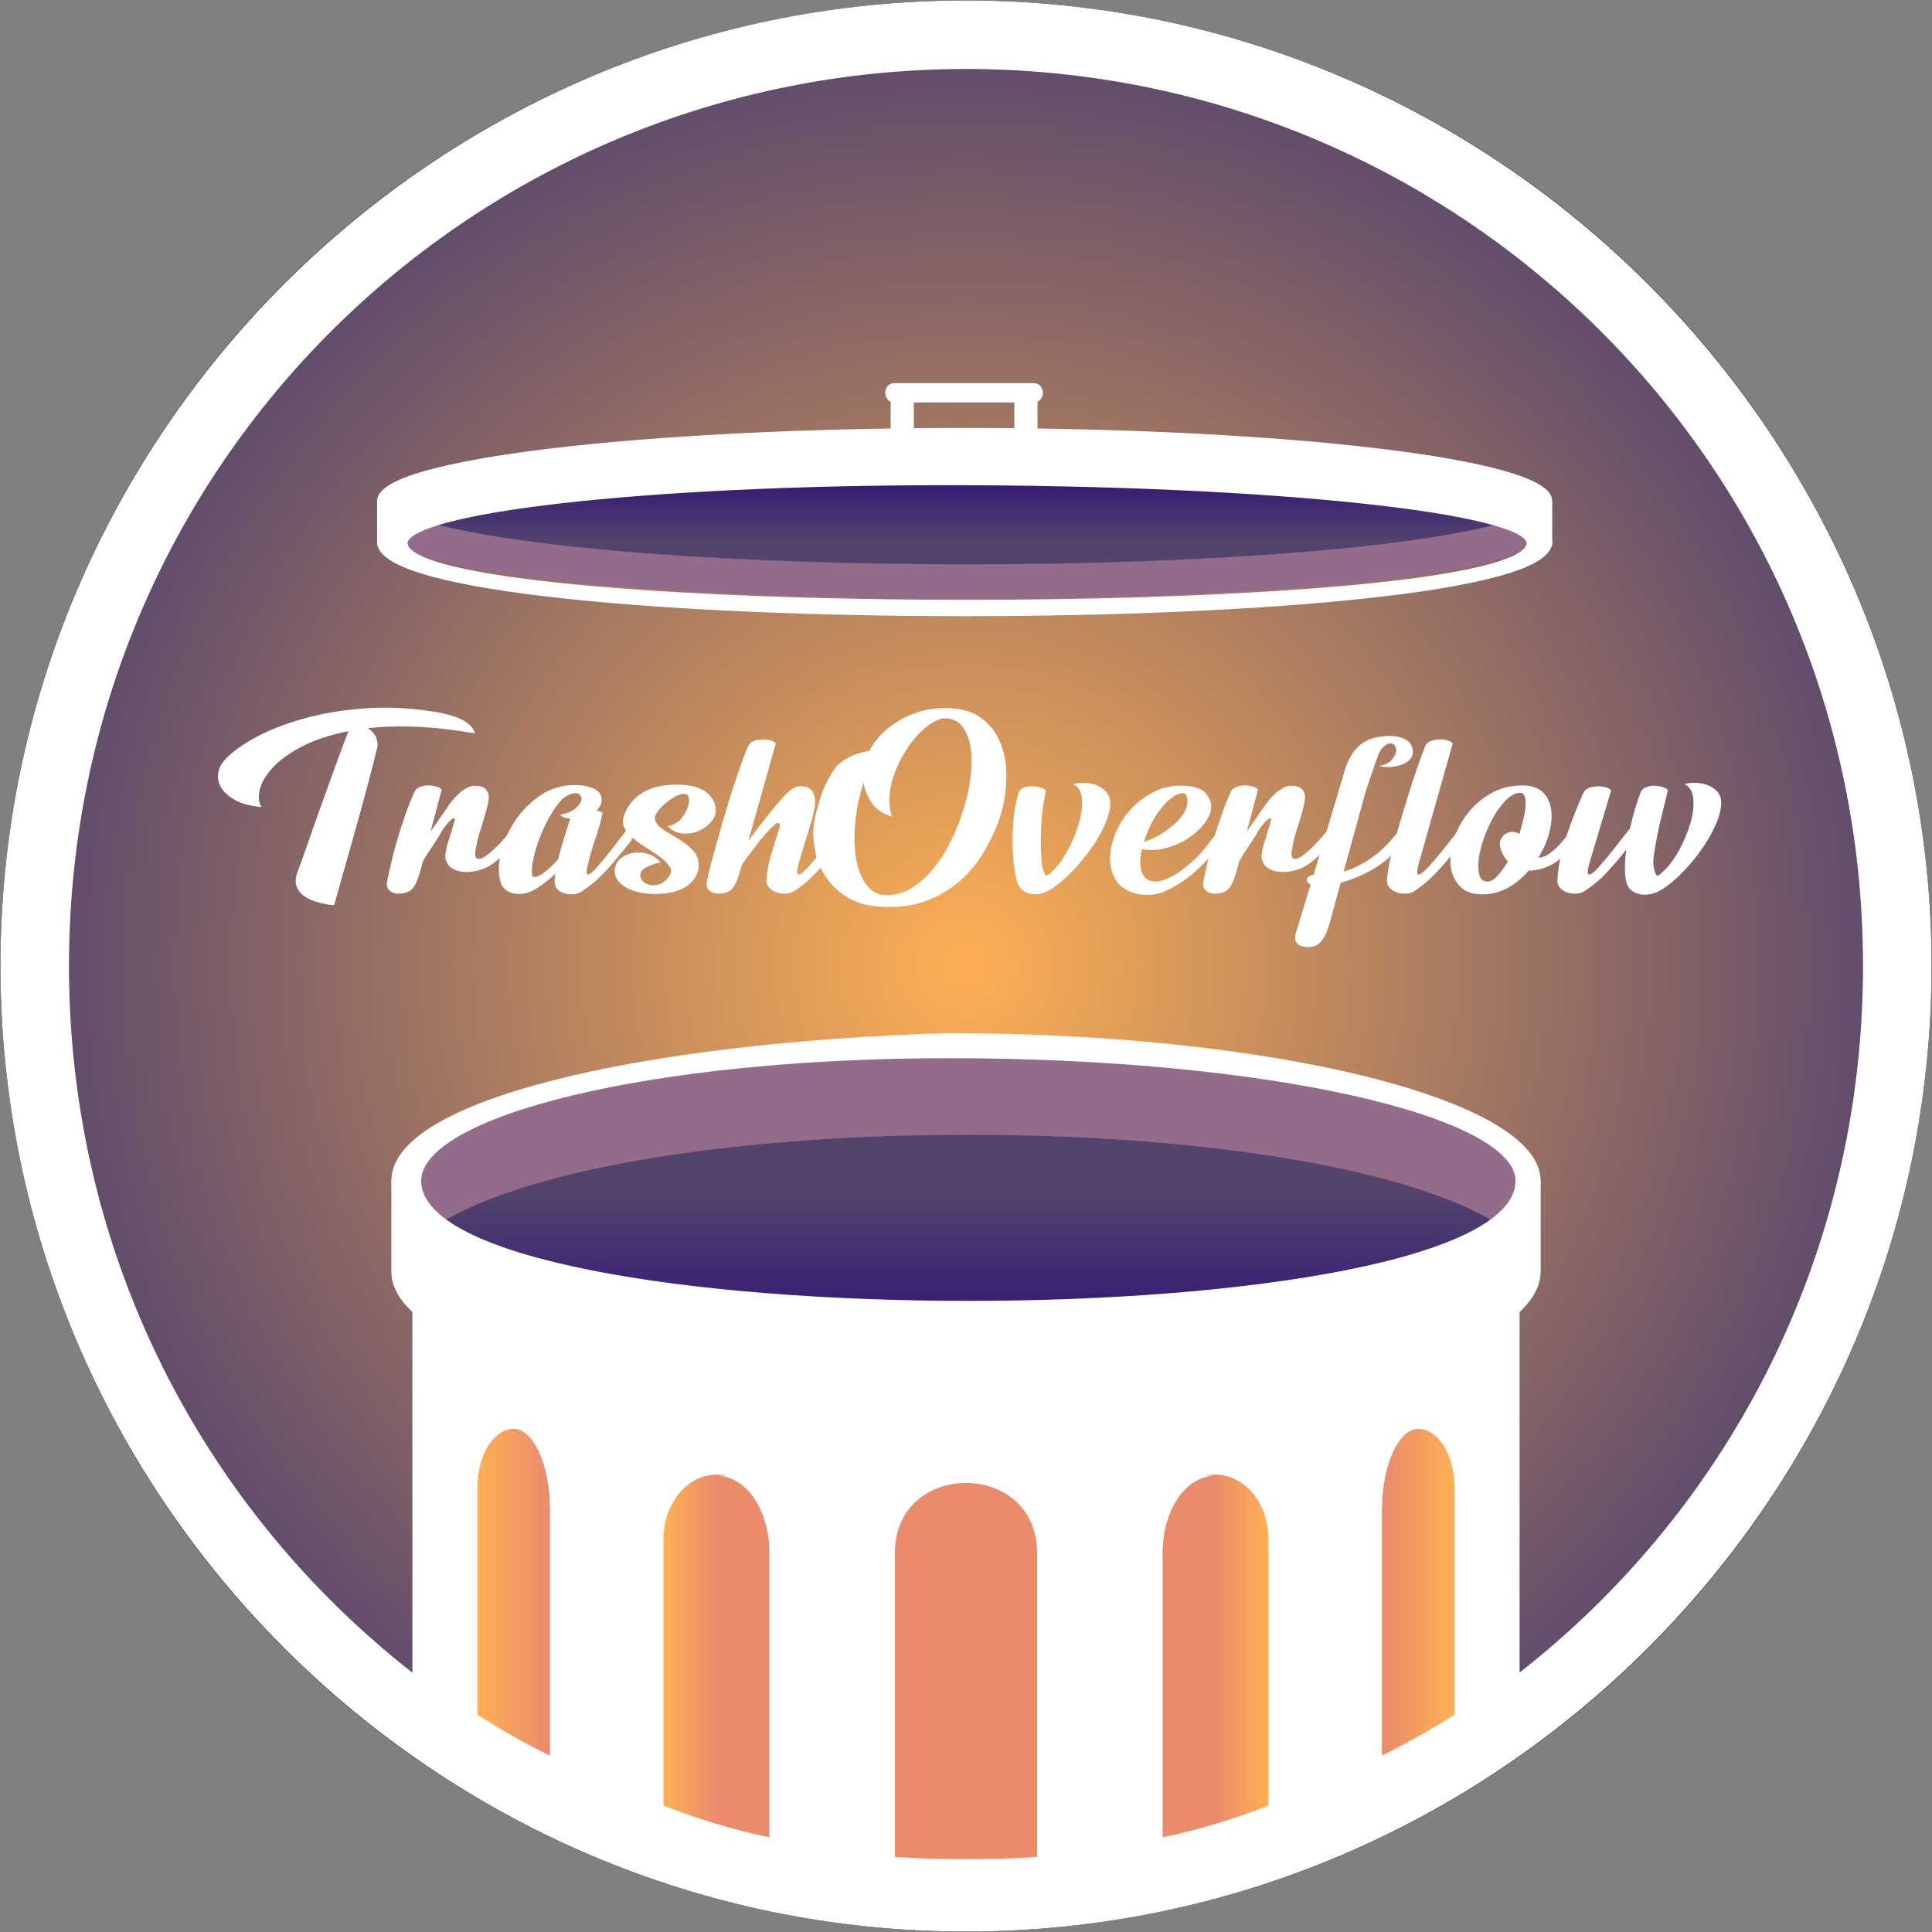 <?xml version="1.0" encoding="utf-8"?>
<!-- Generator: Adobe Illustrator 16.0.0, SVG Export Plug-In . SVG Version: 6.00 Build 0)  -->
<!DOCTYPE svg PUBLIC "-//W3C//DTD SVG 1.1//EN" "http://www.w3.org/Graphics/SVG/1.1/DTD/svg11.dtd">
<svg version="1.1" id="Layer_1" xmlns="http://www.w3.org/2000/svg" xmlns:xlink="http://www.w3.org/1999/xlink" x="0px" y="0px"
	 width="2000px" height="2000px" viewBox="0 0 2000 2000" enable-background="new 0 0 2000 2000" xml:space="preserve">
<rect x="0" y="0" width="2000" height="2000" fill="#808080" stroke="none"/>
<radialGradient id="SVGID_1_" cx="2020" cy="-502.25" r="250.5" gradientTransform="matrix(3.996 0 0 3.996 -7071.92 3006.992)" gradientUnits="userSpaceOnUse">
	<stop  offset="0" style="stop-color:#FFFFFF"/>
	<stop  offset="1" style="stop-color:#000000"/>
</radialGradient>
<path fill-rule="evenodd" clip-rule="evenodd" fill="none" stroke="url(#SVGID_1_)" d="M1999,1000c0,549.419-449.585,999-999,999
	S1,1549.419,1,1000C1,450.501,450.585,1.002,1000,1.002S1999,450.501,1999,1000L1999,1000z"/>
<g>
	
		<radialGradient id="SVGID_2_" cx="2020" cy="-502.25" r="250" gradientTransform="matrix(3.996 0 0 3.996 -7071.92 3006.992)" gradientUnits="userSpaceOnUse">
		<stop  offset="0" style="stop-color:#FEB054"/>
		<stop  offset="1" style="stop-color:#56466D"/>
	</radialGradient>
	<path fill="url(#SVGID_2_)" stroke="#000000" stroke-width="0.12" d="M999.992,1C448.81,1,1,448.821,1,1000
		c0,551.165,447.81,999,998.992,999c551.175,0,999.008-447.835,999.008-999C1999,448.821,1551.167,1,999.992,1L999.992,1z"/>
</g>
<path fill="#FFFFFF" stroke="#FFFFFF" d="M1000.004,1C450.425,1,1,450.501,1,1000c0,549.419,449.425,999,999.004,999
	c549.415,0,998.996-449.581,998.996-999C1999,450.501,1549.419,1,1000.004,1L1000.004,1z M1000.004,70.917
	c509.412,0,929.078,409.584,929.078,929.083s-419.666,929.082-929.078,929.082C490.42,1929.082,70.918,1519.5,70.918,1000
	S490.42,70.917,1000.004,70.917L1000.004,70.917z"/>
<g>
	<linearGradient id="SVGID_3_" gradientUnits="userSpaceOnUse" x1="1000.839" y1="1382.596" x2="1000.839" y2="1134.336">
		<stop  offset="0" style="stop-color:#301476"/>
		<stop  offset="0.606" style="stop-color:#54446D"/>
	</linearGradient>
	<path fill="url(#SVGID_3_)" stroke="#000000" stroke-width="0.12" d="M428.583,1258.458c0,68.787,256.419,124.138,572.251,124.138
		c317.394,0,573.832-55.351,572.252-124.138c1.58-68.782-254.858-124.122-572.252-124.122
		C685.003,1134.336,428.583,1189.676,428.583,1258.458L428.583,1258.458z"/>
</g>
<path fill="#946B89" stroke="#946B89" stroke-width="6" d="M452.845,1264.46c-109.617-84.562,165.986-167.568,549.599-167.568
	c383.631,0,659.207,83.007,549.621,167.568C1353.201,1140.752,651.708,1140.752,452.845,1264.46z"/>
<path fill="#FFFFFF" stroke="#FFFFFF" stroke-width="6" d="M979.989,1072.438c-321.124,9.998-571.881,69.914-571.881,149.912
	c10.115,199.675,1173.638,199.675,1183.76,0C1591.868,1142.352,1321.03,1072.438,979.989,1072.438L979.989,1072.438z
	 M982.455,1092.433c329.58,0,589.41,59.925,589.41,129.917c0,169.752-1138.829,169.752-1138.829,0
	C433.036,1152.357,672.707,1092.433,982.455,1092.433L982.455,1092.433z"/>
<path fill="#FFFFFF" d="M1573.087,1344.538c-151.868,160.325-994.298,160.325-1146.193,0v403.329
	c335.086,286.894,809.549,286.894,1146.193,0V1344.538z"/>
<linearGradient id="SVGID_4_" gradientUnits="userSpaceOnUse" x1="569.384" y1="1648.253" x2="494.225" y2="1648.253">
	<stop  offset="0" style="stop-color:#EA8B6C"/>
	<stop  offset="1" style="stop-color:#FEB054"/>
</linearGradient>
<path fill="url(#SVGID_4_)" d="M531.82,1479.142c20.335,0,37.564,37.593,37.564,84.563v253.658
	c-26.606-12.513-50.106-26.607-75.159-42.279v-234.879C494.225,1505.775,511.458,1479.142,531.82,1479.142z"/>
<linearGradient id="SVGID_5_" gradientUnits="userSpaceOnUse" x1="796.438" y1="1714.208" x2="686.821" y2="1714.208">
	<stop  offset="0.5" style="stop-color:#EA8B6C"/>
	<stop  offset="1" style="stop-color:#FEB054"/>
</linearGradient>
<path fill="url(#SVGID_5_)" d="M741.618,1527.694c31.344,0,54.82,36.011,54.82,79.846v294.386
	c-37.595-7.824-73.606-18.784-109.617-32.878v-275.603c0-42.28,31.32-73.575,65.754-65.751"/>
<path fill="#EA8B6C" d="M1073.591,1609.121v313.167c-48.55,3.134-98.652,3.134-147.205,0v-313.167
	C924.833,1510.466,1075.147,1510.466,1073.591,1609.121z"/>
<linearGradient id="SVGID_6_" gradientUnits="userSpaceOnUse" x1="1203.546" y1="1714.209" x2="1313.155" y2="1714.209">
	<stop  offset="0.5" style="stop-color:#EA8B6C"/>
	<stop  offset="1" style="stop-color:#FEB054"/>
</linearGradient>
<path fill="url(#SVGID_6_)" d="M1247.404,1527.694c34.431-7.824,65.751,23.471,65.751,65.751v275.603
	c-36.011,14.094-72.021,25.054-109.609,32.878V1607.54c0-43.835,23.496-79.846,54.82-79.846"/>
<linearGradient id="SVGID_7_" gradientUnits="userSpaceOnUse" x1="1430.597" y1="1648.252" x2="1505.752" y2="1648.252">
	<stop  offset="0" style="stop-color:#EA8B6C"/>
	<stop  offset="1" style="stop-color:#FEB054"/>
</linearGradient>
<path fill="url(#SVGID_7_)" d="M1505.752,1540.205c0-34.43-17.202-61.063-37.564-61.063s-37.591,37.593-37.591,84.563v253.658
	c25.049-12.513,50.102-26.607,75.155-42.279V1540.205z"/>
<path fill="#FFFFFF" stroke="#FFFFFF" stroke-width="6" d="M1591.868,1316.324v-93.975c0,82.827-264.617,149.71-591.876,149.71
	c-327.266,0-591.884-66.883-591.884-149.71v93.975c0,82.825,264.618,149.709,591.884,149.709
	C1327.251,1466.033,1591.868,1399.149,1591.868,1316.324z"/>
<g>
	<path fill="#FFFFFF" d="M455.965,737.919c12.907,2.788,21.887,6.074,26.953,9.87c5.061,3.796,7.973,7.592,8.731,11.389
		c-22.272-3.797-42.517-6.074-60.739-6.834c-18.222-0.759-34.925-0.249-50.11,1.519c4.301,2.787,7.148,5.949,8.542,9.49
		c1.388,3.547,1.833,6.833,1.329,9.87c-3.037,12.658-6.643,26.763-10.819,42.328c-4.175,15.564-8.416,31.004-12.717,46.314
		c-4.306,15.315-8.352,29.61-12.148,42.896c-3.796,13.287-6.833,24.106-9.111,32.458c-6.584-0.759-12.658-1.964-18.222-3.607
		c-5.569-1.648-10.125-3.861-13.666-6.643c-3.547-2.782-5.949-6.199-7.212-10.25c-1.269-4.045-0.759-8.98,1.518-14.805
		c2.527-6.578,5.819-15.755,9.87-27.523c4.046-11.768,8.542-24.485,13.477-38.151c4.936-13.666,9.93-27.522,14.995-41.569
		c5.061-14.045,9.741-26.632,14.047-37.772c-18.981,3.796-34.925,9.052-47.832,15.754c-12.907,6.709-22.967,13.922-30.18,21.639
		c-7.214,7.723-11.769,15.315-13.667,22.777c-1.898,7.468-1.329,13.607,1.708,18.412c-11.133-1.009-19.989-3.287-26.573-6.833
		c-6.579-3.542-11.389-7.593-14.426-12.148c-3.037-4.556-4.365-9.361-3.985-14.426c0.38-5.06,2.088-9.491,5.125-13.287
		c6.329-7.842,16.644-15.813,30.938-23.917c14.295-8.096,31.443-14.995,51.439-20.689c19.989-5.693,42.138-9.359,66.434-11.008
		C403.958,731.531,429.393,733.115,455.965,737.919z"/>
	<path fill="#FFFFFF" d="M445.713,860.917l19.741-28.471c0.249-0.505,1.263-1.833,3.036-3.986c1.768-2.147,3.855-4.366,6.264-6.644
		c2.402-2.277,5.184-4.3,8.352-6.074c3.161-1.767,6.388-2.527,9.68-2.277c4.556,0.255,7.717,1.27,9.49,3.037
		c1.768,1.774,2.906,3.671,3.417,5.693c0.504,2.534,0.25,6.074-0.759,10.63c-1.015,4.555-2.343,9.431-3.986,14.615
		c-1.649,5.19-3.226,10.315-4.745,15.374c-1.518,5.066-2.533,9.367-3.037,12.907c-1.773,7.088-1.708,11.33,0.19,12.718
		c1.897,1.394,4.87,0.759,8.92-1.898c4.046-2.658,8.791-6.833,14.236-12.528c5.44-5.693,10.819-11.958,16.134-18.791
		c0,0.254,0.379,0.824,1.139,1.708c0.759,0.89,1.329,2.088,1.708,3.607c0.38,1.518,0.439,3.292,0.19,5.314
		c-0.256,2.029-1.27,4.176-3.037,6.454c-7.088,8.862-14.615,16.134-22.588,21.829c-7.971,5.694-17.272,8.542-27.901,8.542
		c-5.066,0-9.681-1.198-13.856-3.607c-4.175-2.402-6.644-6.388-7.403-11.958c0-1.518,0.249-3.666,0.759-6.454
		c0.504-2.783,1.263-5.754,2.278-8.921c1.009-3.162,2.022-6.454,3.037-9.87c1.009-3.417,1.898-6.389,2.657-8.921
		c1.264-3.796,1.453-5.753,0.57-5.884c-0.89-0.125-2.154,0.569-3.797,2.087c-1.649,1.518-3.357,3.417-5.125,5.695
		c-1.773,2.278-3.037,4.05-3.796,5.314c-2.278,4.307-5.445,9.432-9.49,15.375c-4.052,5.949-7.468,11.33-10.25,16.133l-2.278,8.731
		c-3.037,11.139-6.329,18.097-9.87,20.879c-3.547,2.788-8.228,4.045-14.047,3.796c-3.796-0.249-6.768-1.518-8.92-3.796
		c-2.147-2.278-2.716-5.563-1.708-9.87c1.27-6.074,2.788-12.843,4.556-20.31c1.772-7.462,3.861-15.245,6.263-23.347
		c2.402-8.096,4.994-16.134,7.782-24.106c2.782-7.972,5.818-15.624,9.111-22.967c1.264-3.037,3.476-5.125,6.643-6.264
		c3.162-1.139,6.454-1.578,9.871-1.329c3.416,0.255,6.323,0.89,8.73,1.897c2.403,1.015,3.476,2.029,3.227,3.037L445.713,860.917z"/>
	<path fill="#FFFFFF" d="M622.616,825.231c1.008,5.315-0.759,9.871-5.315,13.667c2.022,0.51,3.666,1.014,4.935,1.518
		c1.264,0.51,1.768,1.015,1.518,1.519c-2.028,9.366-4.555,18.352-7.592,26.953c-3.037,8.606-5.57,17.338-7.593,26.194
		c-1.773,7.088-1.708,10.504,0.19,10.25c1.898-0.25,4.994-2.782,9.3-7.593c4.3-4.804,9.425-11.068,15.375-18.791
		c5.943-7.717,12.083-15.624,18.411-23.726c0,0.254,0.379,0.824,1.138,1.708c0.76,0.89,1.389,2.088,1.899,3.607
		c0.504,1.518,0.569,3.292,0.19,5.314c-0.38,2.029-1.459,4.176-3.227,6.454c-5.065,6.074-9.491,11.454-13.287,16.134
		c-3.796,4.686-7.468,8.92-11.009,12.717c-3.546,3.797-7.153,7.343-10.819,10.63c-3.671,3.292-7.912,6.584-12.717,9.87
		c-2.533,2.028-5.38,3.292-8.542,3.796c-3.167,0.504-6.205,0.439-9.111-0.189c-2.912-0.629-5.446-1.708-7.593-3.227
		c-2.153-1.518-3.482-3.286-3.985-5.315c-0.51-1.767-0.701-3.666-0.57-5.694c0.125-2.023,0.314-4.176,0.57-6.453
		c-5.57,5.314-11.644,10.125-18.222,14.425c-6.584,4.306-12.782,6.454-18.602,6.454c-5.569,0-10-1.139-13.287-3.417
		c-3.286-2.278-5.439-5.185-6.453-8.731c-2.527-8.601-2.403-18.726,0.379-30.369c2.788-11.638,7.651-22.712,14.615-33.217
		c6.958-10.499,15.813-19.36,26.573-26.574c10.754-7.213,22.837-10.689,36.254-10.44c6.324,0,12.083,1.015,17.273,3.037
		C618.499,817.771,621.602,820.931,622.616,825.231z M579.719,843.454c6.578-1.263,11.703-3.286,15.375-6.074
		c3.666-2.781,6.009-6.074,7.022-9.87c0.25-1.518-0.445-3.161-2.088-4.935c-1.649-1.768-4.496-2.023-8.541-0.76
		c-5.57,1.519-10.95,6.015-16.134,13.477c-5.19,7.468-9.746,15.695-13.666,24.675c-3.927,8.986-6.898,17.783-8.921,26.384
		c-2.029,8.606-2.658,14.935-1.898,18.981c0.249,2.028,1.454,2.847,3.606,2.467c2.147-0.379,4.555-1.518,7.213-3.417
		c2.657-1.898,5.438-4.175,8.352-6.833c2.906-2.657,5.504-5.375,7.782-8.162c1.767-7.083,3.796-14.295,6.074-21.639
		c2.277-7.337,4.424-14.17,6.454-20.5C585.792,847.25,582.245,845.986,579.719,843.454z"/>
	<path fill="#FFFFFF" d="M663.233,908.369c1.009,2.787,2.717,4.811,5.125,6.074c2.402,1.27,4.614,1.898,6.644,1.898
		c4.301,0.255,7.972-0.628,11.009-2.658c3.037-2.022,5.184-4.175,6.453-6.454c2.527-3.286,2.906-6.453,1.14-9.49
		c-1.773-3.037-4.556-6.074-8.352-9.111c-3.796-3.036-8.292-6.132-13.477-9.3c-5.19-3.162-9.936-6.453-14.236-9.87
		c-4.306-3.417-7.723-7.023-10.25-10.819c-2.533-3.796-3.167-7.973-1.898-12.527c2.782-9.87,8.666-17.901,17.652-24.106
		c8.981-6.199,20.56-9.425,34.736-9.681c12.652-0.249,22.397,1.459,29.23,5.125c6.833,3.672,11.258,9.053,13.286,16.134
		c1.519,5.825,0.57,11.01-2.847,15.564c-3.417,4.555-7.848,8.103-13.286,10.629c-5.446,2.533-11.264,3.547-17.463,3.037
		c-6.204-0.503-11.33-3.037-15.374-7.592c6.578-1.264,11.703-4.491,15.374-9.681c3.667-5.185,5.885-10.309,6.644-15.375
		c0.249-4.805-0.89-7.527-3.417-8.162c-2.533-0.629-5.635-0.06-9.301,1.708c-3.671,1.774-7.403,4.241-11.199,7.403
		c-3.796,3.168-6.584,6.015-8.351,8.542c-2.788,3.547-3.737,6.708-2.848,9.49c0.884,2.789,2.848,5.38,5.885,7.782
		c3.037,2.408,6.702,4.811,11.008,7.212c4.3,2.409,8.476,5.001,12.527,7.783c4.046,2.788,7.592,5.949,10.629,9.49
		c3.037,3.547,4.68,7.593,4.936,12.148c0.759,8.862-2.847,16.389-10.819,22.588c-7.973,6.204-19.301,9.3-33.976,9.3
		c-6.833,0-13.038-0.694-18.602-2.088c-5.569-1.388-10.25-3.417-14.046-6.074c-3.796-2.658-6.512-5.754-8.162-9.3
		c-1.643-3.542-1.832-7.213-0.569-11.01c1.014-3.796,3.357-6.958,7.022-9.49c3.666-2.527,7.842-4.11,12.527-4.746
		c4.68-0.628,9.491-0.189,14.426,1.329c4.935,1.519,9.171,4.431,12.717,8.731c-6.583,1.269-11.958,3.226-16.133,5.884
		C663.424,901.346,661.964,904.573,663.233,908.369z"/>
	<path fill="#FFFFFF" d="M774.837,870.027c8.096-10.63,14.995-19.551,20.689-26.763c5.695-7.213,10.564-13.032,14.615-17.463
		c4.045-4.425,7.527-7.592,10.44-9.49c2.906-1.898,5.753-2.717,8.541-2.467c7.842,0,12.528,3.547,14.046,10.629
		c0.76,2.788,0.884,6.074,0.379,9.87c-0.509,3.797-1.518,8.417-3.037,13.856c-1.518,5.446-3.482,11.958-5.884,19.551
		c-2.408,7.592-5.125,16.703-8.162,27.333c-1.774,7.088-1.649,10.504,0.379,10.25c2.022-0.25,5.25-2.782,9.681-7.593
		c4.424-4.804,9.739-11.068,15.944-18.791c6.198-7.717,12.462-15.624,18.791-23.726c0,0.254,0.379,0.824,1.14,1.708
		c0.759,0.89,1.387,2.088,1.897,3.607c0.504,1.518,0.569,3.292,0.19,5.314c-0.379,2.029-1.459,4.176-3.227,6.454
		c-5.065,6.074-9.491,11.454-13.287,16.134c-3.796,4.686-7.468,8.92-11.009,12.717c-3.546,3.797-7.153,7.343-10.818,10.63
		c-3.672,3.292-7.913,6.584-12.718,9.87c-2.788,2.028-5.884,3.167-9.3,3.417c-3.417,0.249-6.709-0.125-9.871-1.139
		c-3.167-1.009-5.824-2.658-7.971-4.936c-2.153-2.278-3.103-4.935-2.847-7.972c0.503-8.097,1.957-16.324,4.364-24.675
		c2.403-8.352,5.375-17.842,8.922-28.472c1.008-3.037,0.819-4.935-0.57-5.694c-1.394-0.759-3.357,0.254-5.883,3.037
		c-2.533,2.278-5.315,5.19-8.352,8.731c-3.037,3.547-6.015,7.212-8.921,11.008c-2.913,3.796-5.695,7.468-8.352,11.01
		c-2.657,3.546-4.876,6.583-6.643,9.111l-1.519,5.314c-3.037,11.139-6.329,18.097-9.87,20.879
		c-3.547,2.788-8.227,4.045-14.046,3.796c-3.796-0.249-6.768-1.518-8.921-3.796c-2.147-2.278-2.716-5.563-1.708-9.87
		c0.759-4.046,2.087-9.616,3.986-16.704c1.898-7.082,4.052-14.93,6.454-23.536c2.402-8.601,4.994-17.712,7.782-27.333
		c2.781-9.614,5.629-18.85,8.542-27.711c2.906-8.856,5.694-17.083,8.352-24.675c2.657-7.593,5.125-13.791,7.402-18.602
		c1.264-3.037,3.475-5.06,6.643-6.074c3.162-1.009,6.454-1.454,9.87-1.329c3.417,0.131,6.324,0.7,8.732,1.708
		c2.402,1.015,3.476,2.028,3.227,3.037L774.837,870.027z"/>
	<path fill="#FFFFFF" d="M864.042,796.001c2.278-3.796,6.702-7.526,13.287-11.199c6.578-3.665,14.046-6.133,22.397-7.403
		c6.834-12.651,17.083-23.091,30.749-31.318c13.666-8.222,28.597-12.587,44.795-13.098c17.208-0.504,30.75,2.978,40.62,10.44
		c9.869,7.468,16.826,16.958,20.879,28.472c4.045,11.519,5.693,24.105,4.935,37.772c-0.759,13.666-3.167,26.448-7.211,38.342
		c-4.557,12.657-10.252,24.55-17.085,35.684c-6.833,11.14-15.059,20.82-24.674,29.042c-9.621,8.227-20.689,14.739-33.217,19.55
		c-12.527,4.805-26.515,6.958-41.948,6.454c-15.439,0-28.223-2.912-38.341-8.73c-10.126-5.819-18.097-13.032-23.917-21.639
		c-5.818-8.601-9.68-17.843-11.579-27.712c-1.897-9.87-2.336-18.727-1.329-26.573c1.269-8.352,3.547-17.777,6.833-28.282
		C852.529,815.303,857.464,805.368,864.042,796.001z M978.308,743.614c-3.796,0-8.102,1.458-12.907,4.366
		c-4.811,2.912-9.68,6.962-14.615,12.147c-4.936,5.19-9.491,11.14-13.666,17.842c-4.176,6.708-7.723,13.797-10.63,21.259
		c-2.912,7.467-4.746,15.185-5.504,23.156c-0.759,7.973,0,15.63,2.278,22.967c-9.367-2.782-16.265-7.462-20.689-14.046
		c-4.431-6.578-7.278-13.535-8.542-20.878c-2.534,7.343-4.621,15.314-6.264,23.916c-1.648,8.606-2.657,17.213-3.037,25.814
		c-0.379,8.607-0.065,16.893,0.949,24.866c1.009,7.971,2.847,14.995,5.504,21.068c2.658,6.074,6.133,11.009,10.44,14.806
		c4.3,3.796,9.739,5.693,16.323,5.693c9.36,0,18.157-2.591,26.384-7.781c8.221-5.184,15.754-12.018,22.588-20.5
		c6.833-8.476,12.907-18.222,18.221-29.23c5.315-11.009,9.681-22.268,13.098-33.786c3.416-11.513,5.695-22.712,6.833-33.597
		c1.14-10.878,0.95-20.624-0.57-29.23c-1.518-8.601-4.43-15.564-8.73-20.879C991.465,746.271,985.646,743.614,978.308,743.614z"/>
	<path fill="#FFFFFF" d="M1149.136,828.269c0.757,6.834-0.95,15.061-5.126,24.676c-4.177,9.621-9.68,19.046-16.513,28.282
		c-6.833,9.241-14.235,17.717-22.208,25.434c-7.973,7.723-15.375,13.227-22.208,16.513c-6.33,2.782-12.468,3.287-18.411,1.519
		c-5.951-1.768-9.936-5.943-11.959-12.527c-1.271-4.556-2.344-10.439-3.226-17.652c-0.89-7.212-1.33-14.995-1.33-23.347
		s0.44-16.893,1.33-25.625c0.882-8.73,2.467-16.763,4.745-24.106c0.758-3.037,2.717-5.125,5.883-6.263
		c3.163-1.14,6.389-1.579,9.68-1.329c3.286,0.254,6.264,0.89,8.921,1.897c2.658,1.015,3.988,2.029,3.988,3.037
		c-1.52,6.584-2.724,13.856-3.607,21.829c-0.89,7.971-1.396,15.63-1.519,22.967c-0.13,7.343-0.064,13.986,0.189,19.929
		c0.25,5.95,0.629,10.191,1.14,12.718c1.519,6.833,3.036,10.19,4.554,10.06c1.519-0.125,4.426-2.468,8.734-7.023
		c3.035-3.286,6.13-7.462,9.299-12.527c3.161-5.059,6.074-10.564,8.731-16.514c2.657-5.943,4.87-11.958,6.644-18.032
		c1.768-6.074,2.847-11.828,3.228-17.273c0.378-5.438-0.133-10.249-1.519-14.426c-1.395-4.175-3.988-7.147-7.783-8.921
		c4.301-1.008,8.666-1.388,13.097-1.138c4.425,0.254,8.411,1.138,11.959,2.657c3.539,1.518,6.513,3.606,8.921,6.263
		C1147.171,822.005,1148.625,824.983,1149.136,828.269z"/>
	<path fill="#FFFFFF" d="M1206.453,922.415c-2.786,1.519-6.708,2.658-11.768,3.417c-5.066,0.759-10.315,0.695-15.755-0.189
		c-5.444-0.884-10.692-2.972-15.754-6.264c-5.065-3.286-8.862-8.351-11.388-15.185c-3.285-8.855-3.543-18.916-0.761-30.18
		c2.782-11.257,7.844-21.637,15.187-31.128c7.338-9.49,16.638-17.143,27.901-22.967c11.259-5.819,23.727-7.842,37.393-6.074
		c8.601,1.269,14.296,3.861,17.082,7.782c2.782,3.927,4.426,7.153,4.937,9.68c1.007,6.584-0.825,13.097-5.506,19.551
		c-4.685,6.453-10.692,12.088-18.031,16.893c-7.342,4.811-15.373,8.292-24.106,10.44c-8.729,2.153-16.644,2.342-23.727,0.569
		c-2.029,8.862-2.276,16.199-0.757,22.018c1.518,5.314,4.109,8.796,7.781,10.439c3.664,1.649,7.973,1.839,12.907,0.57
		c4.935-1.263,10.249-3.732,15.942-7.403c5.694-3.665,11.325-8.031,16.894-13.097c5.062-4.555,10.119-10.119,15.185-16.703
		c5.061-6.578,10.12-13.032,15.186-19.36c0,0.254,0.381,0.824,1.138,1.708c0.761,0.89,1.39,2.088,1.9,3.607
		c0.503,1.518,0.569,3.292,0.189,5.314c-0.381,2.029-1.46,4.176-3.228,6.454c-10.125,12.403-19.615,22.528-28.472,30.37
		C1227.963,910.522,1217.843,917.1,1206.453,922.415z M1220.5,821.815c-3.795,1.27-7.467,3.547-11.011,6.834
		c-3.545,3.292-6.962,7.212-10.247,11.768c-3.294,4.556-6.205,9.556-8.733,14.995c-2.533,5.446-4.685,10.819-6.453,16.134
		c5.315-1.518,10.753-3.921,16.326-7.212c5.563-3.287,10.563-6.893,14.992-10.819c4.426-3.921,7.906-8.031,10.44-12.338
		c2.527-4.301,3.667-8.351,3.417-12.147c0-1.768-0.444-3.731-1.329-5.884C1227.013,820.997,1224.545,820.552,1220.5,821.815z"/>
	<path fill="#FFFFFF" d="M1290.725,860.917l19.742-28.471c0.248-0.505,1.262-1.833,3.036-3.986c1.768-2.147,3.855-4.366,6.263-6.644
		c2.402-2.277,5.185-4.3,8.352-6.074c3.16-1.767,6.388-2.527,9.682-2.277c4.554,0.255,7.715,1.27,9.49,3.037
		c1.768,1.774,2.905,3.671,3.414,5.693c0.506,2.534,0.25,6.074-0.757,10.63c-1.015,4.555-2.345,9.431-3.988,14.615
		c-1.646,5.19-3.225,10.315-4.745,15.374c-1.518,5.066-2.532,9.367-3.036,12.907c-1.773,7.088-1.709,11.33,0.191,12.718
		c1.896,1.394,4.87,0.759,8.921-1.898c4.045-2.658,8.79-6.833,14.236-12.528c5.439-5.693,10.816-11.958,16.132-18.791
		c0,0.254,0.38,0.824,1.14,1.708c0.759,0.89,1.328,2.088,1.709,3.607c0.379,1.518,0.438,3.292,0.189,5.314
		c-0.256,2.029-1.271,4.176-3.038,6.454c-7.087,8.862-14.614,16.134-22.587,21.829s-17.271,8.542-27.901,8.542
		c-5.065,0-9.682-1.198-13.857-3.607c-4.176-2.402-6.642-6.388-7.403-11.958c0-1.518,0.25-3.666,0.762-6.454
		c0.503-2.783,1.262-5.754,2.276-8.921c1.009-3.162,2.023-6.454,3.038-9.87c1.007-3.417,1.896-6.389,2.658-8.921
		c1.262-3.796,1.451-5.753,0.569-5.884c-0.89-0.125-2.154,0.569-3.797,2.087c-1.651,1.518-3.358,3.417-5.126,5.695
		c-1.773,2.278-3.038,4.05-3.795,5.314c-2.279,4.307-5.445,9.432-9.49,15.375c-4.053,5.949-7.47,11.33-10.252,16.133l-2.277,8.731
		c-3.037,11.139-6.327,18.097-9.87,20.879c-3.548,2.788-8.227,4.045-14.045,3.796c-3.797-0.249-6.769-1.518-8.921-3.796
		c-2.148-2.278-2.716-5.563-1.709-9.87c1.269-6.074,2.788-12.843,4.556-20.31c1.774-7.462,3.861-15.245,6.264-23.347
		c2.401-8.096,4.993-16.134,7.783-24.106c2.782-7.972,5.818-15.624,9.11-22.967c1.262-3.037,3.475-5.125,6.644-6.264
		c3.161-1.139,6.454-1.578,9.869-1.329c3.418,0.255,6.323,0.89,8.731,1.897c2.401,1.015,3.475,2.029,3.227,3.037L1290.725,860.917z"
		/>
	<path fill="#FFFFFF" d="M1436.879,761.835c6.072-0.249,11.637,0.76,16.702,3.037c5.062,2.278,7.973,5.825,8.731,10.63
		c0.759,3.547,0.189,6.643-1.707,9.3c-1.9,2.658-4.62,4.746-8.164,6.264c-3.547,1.518-7.531,2.467-11.957,2.847
		c-4.431,0.38-8.795,0.065-13.096-0.949c6.577-1.263,11.067-3.416,13.475-6.453c2.404-3.037,3.855-5.943,4.367-8.731
		c0.249-2.527-0.256-4.555-1.519-6.073c-1.271-1.519-2.913-2.212-4.937-2.089c-2.029,0.131-4.304,1.395-6.833,3.797
		c-2.532,2.408-4.687,6.264-6.454,11.579c-2.027,5.824-4.176,12.023-6.453,18.602c-2.276,6.583-4.306,12.782-6.073,18.6
		l-22.018,80.101c9.615-2.782,19.484-7.717,29.611-14.805c10.119-7.082,20.499-17.843,31.129-32.268
		c0,0.254,0.379,0.824,1.138,1.708c0.759,0.89,1.387,2.088,1.898,3.607c0.503,1.518,0.569,3.357,0.189,5.504
		c-0.381,2.153-1.583,4.366-3.606,6.643c-8.103,11.14-17.907,20.061-29.421,26.763c-11.521,6.709-22.841,11.455-33.975,14.236
		l-11.391,41.759c-1.518,5.314-3.167,9.68-4.935,13.096c-1.773,3.417-3.67,6.009-5.693,7.783c-2.023,1.768-4.111,2.906-6.266,3.417
		c-2.146,0.504-4.364,0.76-6.642,0.76c-5.062-0.256-8.601-1.773-10.63-4.556c-2.021-2.788-2.146-6.708-0.378-11.768l14.805-48.591
		c-2.782-1.263-4.047-3.097-3.797-5.504c0.254-2.403,2.533-3.855,6.833-4.366l32.269-108.191
		c3.286-11.133,8.352-19.741,15.184-25.814C1414.102,765.632,1423.971,762.345,1436.879,761.835z"/>
	<path fill="#FFFFFF" d="M1468.387,895.083c-1.773,7.088-1.65,10.504,0.379,10.25c2.023-0.25,5.248-2.782,9.682-7.593
		c4.425-4.804,9.74-11.068,15.942-18.791c6.199-7.717,12.462-15.624,18.792-23.726c0,0.254,0.379,0.824,1.14,1.708
		c0.757,0.89,1.387,2.088,1.896,3.607c0.503,1.518,0.569,3.292,0.191,5.314c-0.381,2.029-1.46,4.176-3.228,6.454
		c-5.065,6.074-9.49,11.454-13.287,16.134c-3.797,4.686-7.468,8.92-11.009,12.717c-3.548,3.797-7.153,7.343-10.819,10.63
		c-3.67,3.292-7.912,6.584-12.716,9.87c-2.534,2.028-5.572,3.167-9.112,3.417c-3.547,0.249-6.833-0.125-9.869-1.139
		c-3.037-1.009-5.631-2.658-7.783-4.936c-2.147-2.278-3.096-4.935-2.847-7.972c0.51-5.819,1.394-11.893,2.658-18.222
		c1.268-6.323,2.911-13.157,4.935-20.5c2.526-9.36,5.248-18.851,8.161-28.472c2.907-9.614,5.752-18.85,8.542-27.711
		c2.781-8.856,5.503-17.018,8.16-24.486c2.657-7.461,4.995-13.726,7.024-18.791c1.265-3.037,3.539-5.06,6.833-6.074
		c3.285-1.009,6.579-1.454,9.869-1.329c3.285,0.131,6.135,0.7,8.542,1.708c2.404,1.015,3.478,2.028,3.228,3.037L1468.387,895.083z"
		/>
	<path fill="#FFFFFF" d="M1534.434,925.831c-10.124,0-17.842-2.781-23.156-8.351c-5.315-5.563-8.476-12.527-9.49-20.879
		c-1.007-8.352,0-17.397,3.037-27.143c3.039-9.739,7.784-18.792,14.236-27.143c6.452-8.352,14.483-15.31,24.106-20.879
		c9.613-5.563,20.499-8.351,32.647-8.351c9.357,0,16.448,2.342,21.258,7.022c4.806,4.687,7.717,10.695,8.731,18.033
		c1.007,7.343,0.314,15.439-2.088,24.295c-2.407,8.862-6.138,17.338-11.199,25.435c3.541,0,7.213-1.329,11.008-3.986
		c3.798-2.656,7.339-5.753,10.63-9.3c3.286-3.542,6.322-7.147,9.112-10.819c2.782-3.665,5.058-6.513,6.833-8.541
		c0,0.254,0.313,0.824,0.948,1.708c0.628,0.89,1.14,2.088,1.519,3.607c0.38,1.518,0.438,3.292,0.19,5.314
		c-0.255,2.029-1.27,4.176-3.038,6.454c-1.27,1.269-2.276,2.533-3.037,3.797c-0.758,1.269-1.647,2.533-2.658,3.796
		c-3.035,3.547-6.138,6.643-9.299,9.3c-3.169,2.658-6.014,4.621-8.542,5.885c-8.352,4.306-16.199,6.329-23.535,6.073
		c-6.33,7.343-13.541,13.287-21.639,17.842C1552.905,923.554,1544.049,925.831,1534.434,925.831z M1539.749,912.544
		c3.541,0,7.083-2.016,10.63-6.05c3.541-4.033,7.083-8.944,10.63-14.745c-3.797-3.778-6.454-8.565-7.973-14.367
		c-0.759-3.274-0.569-6.104,0.569-8.5c1.14-2.396,2.783-4.283,4.936-5.67c2.147-1.388,4.556-2.082,7.213-2.082
		s4.995,0.759,7.022,2.265c1.768-5.541,3.228-10.831,4.364-15.873c1.14-5.042,1.834-9.58,2.088-13.614
		c0.25-4.033-0.064-7.242-0.948-9.639c-0.89-2.396-2.341-3.594-4.366-3.594c-4.555,0-9.241,2.272-14.045,6.81
		c-4.812,4.537-9.176,10.208-13.096,17.011c-3.928,6.804-7.345,14.176-10.252,22.114c-2.911,7.942-4.81,15.314-5.693,22.118
		c-0.89,6.804-0.698,12.474,0.569,17.011C1532.662,910.278,1535.444,912.544,1539.749,912.544z"/>
	<path fill="#FFFFFF" d="M1781.565,828.269c0.757,6.834-0.95,15.061-5.126,24.676c-4.176,9.621-9.621,19.046-16.323,28.282
		c-6.71,9.241-14.047,17.717-22.019,25.434c-7.973,7.723-15.374,13.227-22.209,16.513c-3.289,1.519-6.708,2.468-10.247,2.848
		c-3.548,0.379-6.833,0.124-9.871-0.759c-3.038-0.884-5.695-2.403-7.971-4.556c-2.279-2.147-3.797-5.125-4.558-8.921
		c-0.758-3.542-1.138-8.162-1.138-13.856c0-5.694,0.505-11.828,1.518-18.411c-4.05,5.065-7.723,9.491-11.008,13.287
		c-3.292,3.796-6.453,7.343-9.491,10.629c-3.038,3.292-6.265,6.394-9.68,9.301c-3.418,2.912-7.402,5.884-11.959,8.921
		c-2.532,2.028-5.57,3.167-9.109,3.417c-3.547,0.249-6.833-0.125-9.871-1.139c-3.038-1.009-5.563-2.658-7.592-4.936
		c-2.023-2.278-2.907-4.935-2.658-7.972c0.76-14.426,3.797-29.42,9.112-44.985c5.313-15.565,11.134-30.43,17.461-44.606
		c1.263-3.037,3.542-5.06,6.833-6.074c3.288-1.007,6.644-1.452,10.061-1.329c3.416,0.131,6.323,0.701,8.731,1.708
		c2.401,1.015,3.477,2.029,3.228,3.037l-22.778,76.304c-1.773,6.833-1.709,10.25,0.191,10.25c1.896,0,4.933-2.278,9.108-6.833
		c4.177-4.556,9.236-10.564,15.186-18.033c5.943-7.461,11.959-15.12,18.03-22.966c2.782-12.652,6.326-24.8,10.63-36.444
		c1.01-3.037,3.099-5.125,6.264-6.263c3.163-1.14,6.389-1.579,9.682-1.329c3.286,0.255,6.197,0.89,8.731,1.897
		c2.527,1.015,3.795,2.029,3.795,3.037c-1.518,6.584-3.291,13.856-5.314,21.829c-2.027,7.971-3.795,15.694-5.315,23.156
		c-1.518,7.468-2.72,14.236-3.605,20.31c-0.89,6.074-1.079,10.38-0.57,12.907c1.265,6.833,2.658,10.125,4.176,9.87
		c1.521-0.249,4.426-2.658,8.733-7.213c4.804-4.805,9.55-11.578,14.236-20.31c4.679-8.731,8.351-17.652,11.008-26.763
		c2.658-9.111,3.665-17.463,3.036-25.055c-0.634-7.592-3.736-12.776-9.299-15.564c4.3-1.008,8.601-1.388,12.905-1.138
		c4.3,0.254,8.288,1.138,11.96,2.657c3.665,1.518,6.701,3.606,9.108,6.263C1779.98,822.005,1781.31,824.983,1781.565,828.269z"/>
</g>
<g>
	
		<linearGradient id="SVGID_8_" gradientUnits="userSpaceOnUse" x1="1002.535" y1="-3464.843" x2="1002.535" y2="-3585.207" gradientTransform="matrix(1 0 0 -1 0 -2975.275)">
		<stop  offset="0" style="stop-color:#301476"/>
		<stop  offset="0.606" style="stop-color:#54446D"/>
	</linearGradient>
	<path fill="url(#SVGID_8_)" stroke="#000000" stroke-width="0.12" d="M417.356,549.753c0-33.351,262.21-60.186,585.176-60.186
		c324.563,0,586.792,26.835,585.175,60.186c1.617,33.348-260.612,60.178-585.175,60.178
		C679.567,609.932,417.356,583.101,417.356,549.753L417.356,549.753z"/>
</g>
<path fill="#946B89" stroke="#946B89" stroke-width="0.12" d="M438.476,539.277c-112.091,40.998,169.736,81.242,562.012,81.242
	c392.294,0,674.094-40.244,562.033-81.242C1359.168,599.255,641.831,599.255,438.476,539.277z"/>
<path fill="#FFFFFF" stroke="#FFFFFF" stroke-width="6" d="M978.161,489.567c-328.376,4.847-584.795,33.897-584.795,72.683
	c10.343,96.809,1200.143,96.809,1210.493,0C1603.858,523.464,1326.903,489.567,978.161,489.567L978.161,489.567z M980.684,499.262
	c337.021,0,602.721,29.053,602.721,62.988c0,82.301-1164.549,82.301-1164.549,0C418.855,528.315,663.938,499.262,980.684,499.262
	L980.684,499.262z"/>
<path fill="#FFFFFF" stroke="#FFFFFF" stroke-width="6" d="M1603.858,518.587v45.563c0-40.158-270.595-72.585-605.244-72.585
	c-334.657,0-605.25,32.427-605.25,72.585v-45.563c0-40.156,270.592-72.583,605.25-72.583
	C1333.264,446.004,1603.858,478.431,1603.858,518.587z"/>
<g>
	<rect x="926.074" y="407" fill="#FFFFFF" width="143.855" height="0"/>
	<g>
		<path fill="#FFFFFF" d="M1069.93,396.594c-47.201,0-94.403,0-141.604,0c-0.75,0-1.5,0-2.251,0c-12.897,0-12.897,20,0,20
			c47.202,0,94.403,0,141.604,0c0.75,0,1.501,0,2.251,0C1082.827,416.594,1082.827,396.594,1069.93,396.594
			c-47.201,0-94.403,0-141.604,0c-0.75,0-1.5,0-2.251,0c-12.897,0-12.897,20,0,20c47.202,0,94.403,0,141.604,0
			c0.75,0,1.501,0,2.251,0C1082.827,416.594,1082.827,396.594,1069.93,396.594z"/>
	</g>
</g>
<rect x="924" y="409" fill="#FFFFFF" stroke="#FFFFFF" stroke-width="4" width="20" height="54"/>
<rect x="1052" y="409" fill="#FFFFFF" stroke="#FFFFFF" stroke-width="4" width="20" height="54"/>
</svg>
